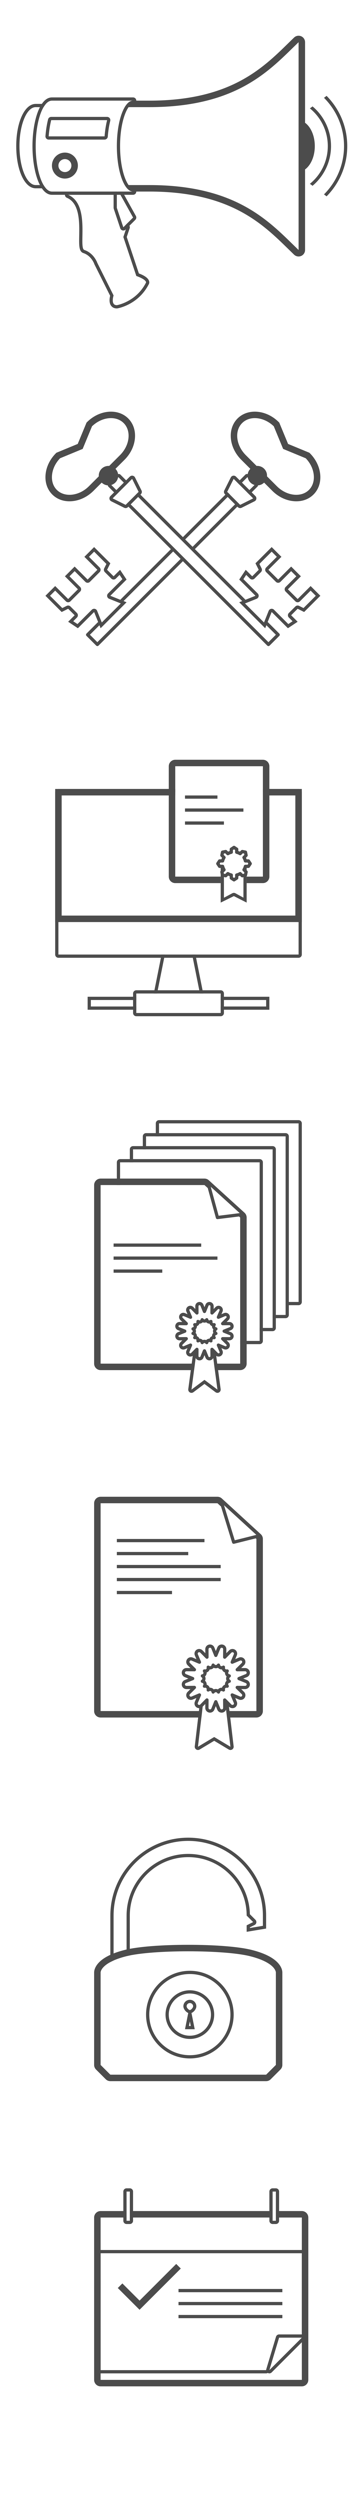 <!DOCTYPE svg PUBLIC "-//W3C//DTD SVG 1.1 Tiny//EN" "http://www.w3.org/Graphics/SVG/1.1/DTD/svg11-tiny.dtd">
<svg version="1.1" baseProfile="tiny" xmlns="http://www.w3.org/2000/svg" xmlns:xlink="http://www.w3.org/1999/xlink" x="0px"
	 y="0px" width="110px" height="770px" viewBox="0 0 110 770" overflow="inherit" xml:space="preserve">
<g>
	<path fill="#4C4C4C" d="M92,345H49c-0.552,0-1,0.448-1,1v4h1v-4h43v55h-4v1h4c0.552,0,1-0.448,1-1v-55
		C93,345.448,92.552,345,92,345z"/>
	<path fill="#4C4C4C" d="M88,349H45c-0.552,0-1,0.448-1,1v4h1v-4h43v55h-4v1h4c0.552,0,1-0.448,1-1v-55
		C89,349.448,88.552,349,88,349z"/>
	<path fill="#4C4C4C" d="M84,353H41c-0.552,0-1,0.448-1,1v4h1v-4h43v55h-4v1h4c0.552,0,1-0.448,1-1v-55
		C85,353.448,84.552,353,84,353z"/>
	<path fill="#4C4C4C" d="M80,357H37c-0.552,0-1,0.448-1,1v7h1v-7h43v55h-6v1h6c0.552,0,1-0.448,1-1v-55
		C81,357.448,80.552,357,80,357z"/>
	<path fill="#4C4C4C" d="M67,375.5c-0.223,0-0.423-0.148-0.482-0.368l-3-11c-0.059-0.215,0.031-0.442,0.222-0.559
		c0.188-0.115,0.434-0.094,0.597,0.057l11,10c0.145,0.132,0.199,0.335,0.141,0.521c-0.059,0.186-0.221,0.32-0.414,0.345l-8,1
		C67.041,375.499,67.021,375.5,67,375.5z M64.935,365.525l2.434,8.925l6.491-0.811L64.935,365.525z"/>
	<rect x="35" y="383" fill="#4C4C4C" width="27" height="1"/>
	<rect x="35" y="387" fill="#4C4C4C" width="32" height="1"/>
	<rect x="35" y="391" fill="#4C4C4C" width="15" height="1"/>
	<path fill="#4C4C4C" d="M75.345,373.52l-11-10C63.977,363.185,63.498,363,63,363H31c-1.104,0-2,0.895-2,2v55c0,1.105,0.896,2,2,2
		h28.8l0.267-2H31v-55h32l1.692,1.539L64,364l11,10l-1.846,0.231L74,375v45h-8.066l0.267,2H74c1.104,0,2-0.895,2-2v-45
		C76,374.436,75.762,373.899,75.345,373.52z"/>
	<path fill="#4C4C4C" d="M65.284,415.129L67,428l-4-3l-4,3l1.716-12.87l-1.167,1.184l-1.541,11.554
		c-0.053,0.399,0.138,0.791,0.486,0.995C58.651,428.955,58.826,429,59,429c0.212,0,0.423-0.067,0.6-0.2l3.4-2.55l3.4,2.55
		c0.177,0.133,0.388,0.2,0.6,0.2c0.174,0,0.349-0.045,0.505-0.137c0.348-0.204,0.539-0.596,0.486-0.995l-1.541-11.555
		L65.284,415.129z"/>
	<path fill="#4C4C4C" d="M64.531,419c-0.534,0-1.009-0.32-1.21-0.815l-0.32-0.788l-0.318,0.788c-0.234,0.579-0.843,0.918-1.466,0.79
		c-0.615-0.121-1.057-0.665-1.051-1.292l0.005-0.851l-0.598,0.608c-0.44,0.446-1.138,0.516-1.655,0.17
		c-0.522-0.35-0.723-1.021-0.478-1.597l0.33-0.782l-0.782,0.331c-0.58,0.244-1.249,0.041-1.596-0.477
		c-0.347-0.52-0.275-1.217,0.17-1.657l0.605-0.598l-0.852,0.007c-0.629,0-1.168-0.441-1.291-1.051
		c-0.121-0.618,0.212-1.233,0.792-1.467L55.604,410l-0.789-0.32c-0.578-0.233-0.91-0.85-0.791-1.463
		c0.124-0.611,0.663-1.053,1.283-1.053l0.861,0.006l-0.606-0.597c-0.445-0.439-0.517-1.137-0.17-1.657
		c0.349-0.521,1.021-0.721,1.596-0.476l0.782,0.33l-0.331-0.783c-0.244-0.575-0.043-1.246,0.478-1.595
		c0.519-0.348,1.215-0.277,1.655,0.168l0.599,0.608l-0.005-0.853c-0.006-0.623,0.436-1.166,1.051-1.289
		c0.604-0.12,1.229,0.211,1.465,0.788l0.319,0.79l0.321-0.789c0.231-0.577,0.842-0.905,1.462-0.79
		c0.618,0.125,1.06,0.668,1.054,1.293l-0.007,0.848l0.596-0.605c0.44-0.444,1.138-0.514,1.656-0.171
		c0.521,0.35,0.723,1.021,0.479,1.597l-0.331,0.784l0.782-0.332c0.575-0.241,1.247-0.043,1.596,0.477
		c0.347,0.52,0.275,1.218-0.169,1.657l-0.606,0.598l0.851-0.006c0.628,0.003,1.168,0.444,1.291,1.049
		c0.12,0.617-0.212,1.232-0.79,1.467L70.397,410l0.788,0.32c0.578,0.232,0.911,0.849,0.79,1.463
		c-0.12,0.591-0.624,1.013-1.255,1.053l-0.887-0.006l0.606,0.599c0.444,0.438,0.516,1.135,0.169,1.655
		c-0.347,0.519-1.018,0.72-1.594,0.478l-0.784-0.332l0.331,0.784c0.243,0.575,0.042,1.246-0.478,1.594
		c-0.522,0.348-1.217,0.273-1.656-0.167l-0.598-0.606l0.007,0.849c0.006,0.625-0.437,1.169-1.052,1.291
		C64.693,418.991,64.614,419,64.531,419z M63,415.567c0.203,0,0.387,0.123,0.463,0.311l0.785,1.93
		c0.056,0.137,0.201,0.217,0.351,0.184c0.137-0.027,0.241-0.153,0.239-0.3l-0.016-2.083c-0.002-0.204,0.12-0.388,0.309-0.466
		c0.184-0.078,0.404-0.035,0.548,0.111l1.461,1.483c0.103,0.104,0.268,0.121,0.391,0.038c0.12-0.08,0.168-0.237,0.11-0.373
		l-0.811-1.919c-0.079-0.188-0.036-0.404,0.107-0.548c0.144-0.143,0.359-0.186,0.549-0.107l1.918,0.811
		c0.132,0.059,0.291,0.009,0.374-0.112c0.081-0.121,0.064-0.285-0.04-0.388l-1.483-1.464c-0.145-0.143-0.188-0.359-0.11-0.547
		c0.077-0.187,0.26-0.309,0.462-0.309c0.001,0,0.003,0,0.004,0l2.082,0.016c0.032-0.003,0.259-0.034,0.303-0.249
		c0.028-0.142-0.05-0.286-0.185-0.341l-1.931-0.784c-0.188-0.076-0.312-0.26-0.312-0.463s0.123-0.387,0.312-0.463l1.929-0.783
		c0.137-0.056,0.214-0.201,0.187-0.346c-0.03-0.148-0.185-0.243-0.31-0.244l-2.075,0.015c-0.002,0-0.003,0-0.004,0
		c-0.202,0-0.385-0.122-0.462-0.309c-0.078-0.188-0.034-0.404,0.11-0.548l1.482-1.462c0.104-0.103,0.122-0.268,0.04-0.39
		c-0.08-0.122-0.239-0.166-0.373-0.111l-1.918,0.812c-0.19,0.078-0.405,0.036-0.549-0.107c-0.144-0.144-0.187-0.36-0.107-0.548
		l0.811-1.919c0.058-0.136,0.01-0.294-0.112-0.376c-0.122-0.079-0.287-0.062-0.391,0.042l-1.459,1.481
		c-0.144,0.147-0.362,0.189-0.548,0.111c-0.188-0.078-0.311-0.262-0.309-0.466l0.016-2.082c0.002-0.146-0.103-0.273-0.248-0.303
		c-0.142-0.028-0.288,0.052-0.341,0.184l-0.786,1.933c-0.076,0.188-0.26,0.311-0.463,0.311l0,0c-0.204,0-0.387-0.124-0.464-0.312
		l-0.781-1.931c-0.056-0.137-0.193-0.212-0.345-0.185c-0.142,0.029-0.246,0.155-0.244,0.301l0.012,2.086
		c0.001,0.203-0.121,0.388-0.31,0.465c-0.186,0.078-0.403,0.035-0.547-0.111l-1.461-1.484c-0.101-0.102-0.264-0.119-0.388-0.039
		c-0.122,0.082-0.169,0.239-0.112,0.374l0.81,1.919c0.079,0.188,0.036,0.404-0.107,0.548c-0.145,0.145-0.36,0.185-0.548,0.107
		l-1.917-0.81c-0.136-0.057-0.293-0.011-0.374,0.111c-0.082,0.121-0.064,0.285,0.04,0.389l1.483,1.462
		c0.145,0.143,0.188,0.359,0.11,0.548c-0.077,0.187-0.26,0.309-0.462,0.309c0,0-0.002,0-0.004,0l-2.084-0.015
		c-0.146,0-0.273,0.104-0.303,0.247c-0.028,0.143,0.05,0.287,0.185,0.342l1.931,0.784c0.188,0.076,0.312,0.26,0.312,0.463
		s-0.123,0.387-0.312,0.463l-1.93,0.783c-0.137,0.056-0.215,0.2-0.187,0.346c0.029,0.143,0.153,0.245,0.302,0.245l2.085-0.016
		c0.001,0,0.003,0,0.003,0c0.203,0,0.386,0.122,0.463,0.309c0.078,0.188,0.034,0.404-0.11,0.548l-1.482,1.462
		c-0.105,0.104-0.122,0.268-0.041,0.39c0.08,0.121,0.237,0.166,0.376,0.111l1.914-0.81c0.188-0.083,0.404-0.037,0.549,0.106
		c0.144,0.144,0.187,0.36,0.107,0.548l-0.81,1.919c-0.058,0.136-0.011,0.292,0.112,0.375c0.119,0.08,0.284,0.062,0.388-0.041
		l1.46-1.483c0.144-0.146,0.36-0.188,0.547-0.111c0.188,0.077,0.311,0.262,0.31,0.465l-0.012,2.083
		c-0.002,0.148,0.102,0.275,0.245,0.304c0.153,0.029,0.289-0.049,0.344-0.184l0.781-1.931C62.613,415.691,62.796,415.567,63,415.567
		L63,415.567z M63.701,414.022c-0.178,0-0.345-0.095-0.435-0.253c-0.051-0.09-0.175-0.121-0.266-0.121l0,0
		c-0.092,0-0.217,0.032-0.268,0.122c-0.108,0.188-0.326,0.286-0.534,0.242c-0.211-0.043-0.371-0.217-0.396-0.431
		c-0.014-0.106-0.084-0.199-0.185-0.241c-0.108-0.045-0.22-0.028-0.311,0.043c-0.172,0.13-0.407,0.137-0.583,0.017
		c-0.179-0.12-0.26-0.34-0.203-0.547c0.029-0.106,0-0.221-0.078-0.3c-0.076-0.075-0.193-0.104-0.3-0.076
		c-0.21,0.056-0.429-0.027-0.547-0.207c-0.119-0.179-0.109-0.415,0.023-0.584c0.067-0.086,0.083-0.202,0.041-0.304
		c-0.042-0.1-0.136-0.172-0.244-0.186c-0.214-0.026-0.387-0.187-0.429-0.398c-0.042-0.212,0.056-0.427,0.244-0.533
		c0.095-0.054,0.154-0.155,0.154-0.266c0-0.109-0.06-0.211-0.154-0.266c-0.188-0.105-0.286-0.32-0.244-0.532
		c0.042-0.212,0.215-0.372,0.429-0.398c0.107-0.014,0.201-0.086,0.245-0.189c0.041-0.099,0.025-0.215-0.042-0.301
		c-0.133-0.169-0.143-0.405-0.023-0.584c0.118-0.18,0.338-0.264,0.547-0.207c0.11,0.028,0.224-0.002,0.305-0.081
		c0.072-0.074,0.103-0.189,0.073-0.295c-0.057-0.208,0.025-0.429,0.204-0.548c0.181-0.121,0.415-0.111,0.585,0.02
		c0.088,0.069,0.204,0.083,0.31,0.041c0.098-0.041,0.169-0.134,0.183-0.241c0.025-0.214,0.186-0.388,0.396-0.431
		c0.209-0.044,0.426,0.054,0.533,0.242c0.111,0.191,0.425,0.19,0.534,0.001c0.106-0.187,0.329-0.286,0.53-0.243
		c0.211,0.041,0.372,0.212,0.4,0.426c0.014,0.11,0.086,0.205,0.188,0.247c0.1,0.041,0.217,0.025,0.306-0.042
		c0.17-0.131,0.404-0.138,0.584-0.021c0.178,0.12,0.261,0.34,0.204,0.547c-0.029,0.107,0.002,0.222,0.081,0.301
		c0.075,0.075,0.188,0.105,0.295,0.078c0.204-0.06,0.428,0.023,0.549,0.203c0.12,0.179,0.112,0.414-0.02,0.585
		c-0.068,0.087-0.084,0.203-0.042,0.303c0.043,0.104,0.137,0.176,0.246,0.189c0.213,0.028,0.385,0.188,0.426,0.399
		c0.042,0.211-0.056,0.425-0.242,0.531c-0.097,0.055-0.156,0.156-0.156,0.266c0,0.108,0.062,0.213,0.156,0.267
		c0.187,0.107,0.284,0.321,0.242,0.532c-0.042,0.211-0.214,0.371-0.427,0.398c-0.109,0.014-0.202,0.085-0.244,0.186
		c-0.043,0.103-0.027,0.219,0.041,0.306c0.132,0.17,0.14,0.406,0.02,0.585c-0.118,0.179-0.339,0.264-0.548,0.203
		c-0.104-0.025-0.217,0.002-0.297,0.079c-0.078,0.078-0.109,0.193-0.08,0.3c0.057,0.207-0.026,0.427-0.204,0.547
		c-0.18,0.118-0.414,0.11-0.584-0.021c-0.087-0.067-0.206-0.083-0.305-0.041c-0.102,0.042-0.175,0.136-0.188,0.246
		c-0.028,0.214-0.19,0.385-0.4,0.426C63.765,414.02,63.732,414.022,63.701,414.022z M63.001,412.648c0.001,0,0.001,0,0.002,0
		c0.186,0,0.364,0.036,0.527,0.103c0.129-0.144,0.289-0.259,0.473-0.334c0.176-0.074,0.354-0.11,0.548-0.099
		c0.064-0.174,0.166-0.335,0.301-0.47c0.135-0.135,0.295-0.236,0.468-0.301c-0.006-0.186,0.026-0.373,0.101-0.549
		c0.072-0.175,0.181-0.328,0.315-0.454c-0.078-0.168-0.12-0.353-0.12-0.545s0.042-0.377,0.12-0.545
		c-0.135-0.126-0.244-0.281-0.316-0.457c-0.074-0.175-0.106-0.361-0.1-0.546c-0.173-0.064-0.333-0.166-0.468-0.301
		c-0.135-0.136-0.236-0.296-0.301-0.47c-0.188,0.007-0.374-0.025-0.55-0.098c-0.176-0.073-0.33-0.183-0.456-0.318
		c-0.335,0.154-0.751,0.154-1.088,0c-0.126,0.136-0.28,0.245-0.456,0.318c-0.179,0.071-0.368,0.103-0.55,0.097
		c-0.063,0.173-0.163,0.333-0.296,0.468c-0.138,0.135-0.299,0.236-0.473,0.301c0.008,0.185-0.024,0.372-0.098,0.549
		c-0.074,0.177-0.184,0.331-0.318,0.457c0.078,0.168,0.12,0.353,0.12,0.545s-0.042,0.377-0.119,0.545
		c0.134,0.125,0.243,0.279,0.316,0.454c0.073,0.178,0.105,0.365,0.099,0.551c0.172,0.064,0.332,0.163,0.467,0.296
		c0.135,0.137,0.236,0.298,0.301,0.472c0.189-0.009,0.373,0.026,0.55,0.1c0.184,0.076,0.344,0.191,0.472,0.334
		C62.635,412.685,62.814,412.648,63.001,412.648z"/>
</g>
<g>
	<path fill="#4C4C4C" d="M35,603.838V590c0-12.682,10.318-23,23-23s23,10.318,23,23v3.153l-4,0.667v-0.202l1.447-0.724
		c0.288-0.144,0.488-0.417,0.54-0.734c0.051-0.317-0.053-0.64-0.28-0.867l-1.711-1.712C76.772,579.297,68.336,571,58,571
		c-10.477,0-19,8.523-19,19v12.5c0.311-0.078,0.649-0.151,1-0.223V590c0-9.941,8.059-18,18-18s18,8.059,18,18l2,2l-2,1v2l6-1v-4
		c0-13.255-10.745-24-24-24c-13.256,0-24,10.745-24,24v14.329C34.302,604.165,34.634,604.001,35,603.838z"/>
	<path fill="#4C4C4C" d="M58,601c7.5,0,15,0.5,19,1.5c8,2,8,5,8,5V636l-3,3H34l-3-3v-28.5c0,0,0-3,8-5C43,601.5,50.5,601,58,601
		 M58,599c-8.294,0-15.579,0.583-19.485,1.56c-3.675,0.919-6.342,2.189-7.929,3.776C29.114,605.807,29,607.13,29,607.5V636
		c0,0.53,0.211,1.039,0.586,1.414l3,3C32.961,640.789,33.47,641,34,641h48c0.53,0,1.039-0.211,1.414-0.586l3-3
		C86.789,637.039,87,636.53,87,636v-28.5c0-0.37-0.114-1.693-1.586-3.164c-1.587-1.587-4.254-2.858-7.929-3.776
		C73.579,599.583,66.294,599,58,599L58,599z"/>
	<g>
		<path fill="#4C4C4C" d="M58.5,608c6.902,0,12.5,5.597,12.5,12.5c0,6.904-5.598,12.5-12.5,12.5c-6.904,0-12.5-5.596-12.5-12.5
			C46,613.597,51.596,608,58.5,608 M58.5,607c-7.444,0-13.5,6.056-13.5,13.5S51.056,634,58.5,634S72,627.944,72,620.5
			S65.944,607,58.5,607L58.5,607z"/>
	</g>
	<path fill="#4C4C4C" d="M58.5,614c3.591,0,6.5,2.91,6.5,6.5c0,3.59-2.909,6.5-6.5,6.5c-3.59,0-6.5-2.91-6.5-6.5
		C52,616.91,54.91,614,58.5,614 M57,625h3l-1-5c0.729-0.298,1.5-1.226,1.5-2.062c0-1.104-0.896-2-2-2c-1.105,0-2,0.896-2,2
		c0,0.837,0.77,1.765,1.5,2.062L57,625 M58.5,613c-4.136,0-7.5,3.365-7.5,7.5s3.364,7.5,7.5,7.5s7.5-3.365,7.5-7.5
		S62.636,613,58.5,613L58.5,613z M58.5,619.124l-0.122-0.05c-0.418-0.171-0.878-0.765-0.878-1.137c0-0.551,0.449-1,1-1s1,0.449,1,1
		c0,0.371-0.46,0.966-0.878,1.137L58.5,619.124L58.5,619.124z M58.22,624l0.28-1.401L58.78,624H58.22L58.22,624z"/>
</g>
<g>
	<path fill="#4C4C4C" d="M92,37.025v15.949c2.789-0.26,5-3.726,5-7.975C97,40.751,94.789,37.285,92,37.025z"/>
	<path fill-rule="evenodd" fill="#4C4C4C" d="M106,45c0,5.81-2.36,11.068-6.174,14.87l0.807,0.606C104.568,56.501,107,51.035,107,45
		s-2.432-11.501-6.367-15.476l-0.807,0.606C103.64,33.933,106,39.19,106,45z"/>
	<path fill-rule="evenodd" fill="#4C4C4C" d="M101,45c0,4.684-2.15,8.864-5.514,11.615l0.82,0.614C99.785,54.295,102,49.908,102,45
		s-2.215-9.295-5.693-12.229l-0.82,0.614C98.85,36.136,101,40.316,101,45z"/>
	<g>
		<path fill="#4C4C4C" d="M42.794,84.219L39.054,73l0.895-2.684c0.078-0.232,0.067-0.485-0.03-0.71l-0.458-1.068L38.7,69.3L39,70
			l-1,3l4,12c0,0,3,1,3,2c-3,6-9,7-9,7c-2,0-1-3-1-3l-4.998-10c0,0-1-3-4-4c-1.954-0.651,2-14-5.002-17h15v-1H21
			c-0.475,0-0.884,0.334-0.979,0.799c-0.096,0.465,0.149,0.933,0.586,1.12c3.965,1.699,3.865,7.533,3.791,11.792
			c-0.052,2.981-0.082,4.78,1.289,5.237c2.497,0.832,3.359,3.342,3.367,3.368c0.015,0.045,0.033,0.089,0.054,0.131l4.824,9.652
			c-0.181,0.724-0.396,2.111,0.28,3.049C34.491,94.537,35.029,95,36,95c0.055,0,0.11-0.005,0.165-0.013
			c0.265-0.044,6.539-1.157,9.73-7.539C45.964,87.308,46,87.155,46,87C46,85.711,44.354,84.796,42.794,84.219z"/>
		<path fill="#4C4C4C" d="M37.701,61.061l0.227-0.681c0.048-0.117,0.075-0.245,0.075-0.38c0-0.552-0.445-1-0.997-1H37h-0.444
			L37.701,61.061z"/>
	</g>
	<path fill="#4C4C4C" d="M13.435,57H11c-2.76,0-5-5.373-5-12s2.24-12,5-12h2.435c0.229-0.384,0.467-0.721,0.717-1H11
		c-3.42,0-6,5.589-6,13s2.58,13,6,13h3.152C13.902,57.721,13.664,57.384,13.435,57z"/>
	<path fill="#4C4C4C" d="M41.874,66.514L37.699,59h-1.144L41,67l-3,3l-2-6v-5h-1v5c0,0.107,0.017,0.214,0.051,0.316l2,6
		c0.11,0.329,0.382,0.577,0.719,0.657C37.846,70.991,37.923,71,38,71c0.262,0,0.518-0.103,0.707-0.293l3-3
		C42.023,67.391,42.091,66.905,41.874,66.514z"/>
	<path fill="#4C4C4C" d="M92.783,11.159C92.53,11.052,92.264,11,92.001,11c-0.508,0-1.008,0.193-1.388,0.56
		c-0.581,0.56-1.17,1.137-1.77,1.725C80.788,21.177,70.764,31,46,31h-5c-0.938,0-1.814,0.739-2.565,2H46c27.43,0,37.43-11.742,46-20
		v64c-8.57-8.254-18.57-20-46-20h-7.565c0.751,1.262,1.626,2,2.565,2h5c24.757,0,34.781,9.82,42.836,17.71
		c0.602,0.59,1.193,1.168,1.777,1.731c0.38,0.366,0.88,0.559,1.388,0.559c0.264,0,0.53-0.052,0.782-0.16
		C93.521,78.527,94,77.802,94,77V13C94,12.198,93.521,11.473,92.783,11.159z"/>
	<path fill="#4C4C4C" d="M41,31h0.005 M41,31c-2.76,0-5,6.268-5,14s2.24,14,5,14H16c-2.76,0-5-6.268-5-14s2.24-14,5-14H41
		 M41.005,30H41H16c-3.897,0-6,7.728-6,15s2.103,15,6,15h25c0.552,0,1-0.448,1-1s-0.448-1-1-1c-1.631,0-4-5.064-4-13s2.369-13,4-13
		c0.552,0,1.002-0.448,1.002-1S41.557,30,41.005,30L41.005,30z"/>
	<path fill="#4C4C4C" d="M33,37h0.005 M33,37c-0.37,1.483-0.64,3.174-0.783,5H15c0.143-1.826,0.412-3.517,0.782-5H33 M33.005,36H33
		H15.782c-0.459,0-0.859,0.312-0.97,0.758c-0.392,1.57-0.664,3.307-0.809,5.164c-0.022,0.278,0.074,0.552,0.263,0.757
		C14.455,42.884,14.721,43,15,43h17.217c0.522,0,0.956-0.401,0.997-0.922c0.135-1.722,0.384-3.327,0.74-4.77
		c0.031-0.097,0.048-0.201,0.048-0.308C34.002,36.448,33.557,36,33.005,36L33.005,36z"/>
	<path fill="#4C4C4C" d="M20,49c1.104,0,2,0.896,2,2s-0.896,2-2,2s-2-0.896-2-2S18.896,49,20,49 M20,47c-2.206,0-4,1.794-4,4
		s1.794,4,4,4s4-1.794,4-4S22.206,47,20,47L20,47z"/>
</g>
<g>
	<rect x="57" y="249" fill="#4C4C4C" width="18" height="1"/>
	<rect x="57" y="253" fill="#4C4C4C" width="12" height="1"/>
	<rect x="57" y="245" fill="#4C4C4C" width="10" height="1"/>
	<path fill="#4C4C4C" d="M81,234.001H54c-1.104,0-2,0.895-2,2V270c0,1.105,0.896,2,2,2h14v-2H54v-34h27v34h-5v2h5
		c1.104,0,2-0.895,2-2v-33.999C83,234.896,82.104,234.001,81,234.001z"/>
	<path fill="#4C4C4C" d="M75.071,267.893l0.659,0.661l-0.195,0.982l-0.52,0.058L75,276.479l-2.497-1.374
		c-0.141-0.07-0.294-0.106-0.447-0.106c-0.153,0-0.307,0.035-0.447,0.106l-2.605,1.395L69,269.417l-0.535,0.119l-0.197-0.982
		l0.661-0.661c-0.169-0.274-0.294-0.577-0.385-0.893H68v11l4.056-2L76,278v-11h-0.544C75.365,267.316,75.24,267.618,75.071,267.893z
		"/>
	<path fill="#4C4C4C" d="M72.101,271.499c-0.097,0-0.193-0.028-0.277-0.084l-0.834-0.556c-0.139-0.093-0.223-0.249-0.223-0.416
		v-0.559c-0.161-0.055-0.318-0.12-0.471-0.195l-0.396,0.395c-0.117,0.118-0.286,0.172-0.451,0.137l-0.981-0.196
		c-0.198-0.039-0.353-0.194-0.393-0.392l-0.197-0.982c-0.033-0.164,0.019-0.334,0.137-0.452l0.396-0.395
		c-0.075-0.153-0.141-0.311-0.195-0.471h-0.558c-0.167,0-0.323-0.084-0.416-0.223l-0.556-0.834c-0.112-0.168-0.112-0.387,0-0.555
		l0.556-0.833c0.093-0.139,0.249-0.223,0.416-0.223h0.558c0.055-0.16,0.12-0.318,0.195-0.472l-0.396-0.395
		c-0.118-0.118-0.17-0.288-0.137-0.452l0.197-0.982c0.04-0.197,0.194-0.353,0.393-0.392l0.981-0.196
		c0.16-0.036,0.333,0.019,0.451,0.137l0.396,0.395c0.152-0.075,0.31-0.141,0.471-0.195v-0.559c0-0.167,0.084-0.323,0.223-0.416
		l0.834-0.556c0.168-0.111,0.387-0.111,0.555,0l0.833,0.556c0.139,0.093,0.223,0.249,0.223,0.416v0.559
		c0.16,0.055,0.317,0.12,0.472,0.195l0.395-0.395c0.119-0.118,0.291-0.171,0.451-0.137l0.982,0.196
		c0.198,0.039,0.354,0.194,0.393,0.393l0.195,0.982c0.032,0.164-0.019,0.333-0.137,0.451l-0.394,0.395
		c0.074,0.153,0.14,0.311,0.195,0.472h0.559c0.167,0,0.323,0.084,0.416,0.223l0.556,0.834c0.112,0.168,0.112,0.387,0,0.555
		l-0.556,0.833c-0.093,0.139-0.249,0.223-0.416,0.223h-0.559c-0.056,0.161-0.121,0.318-0.195,0.471l0.394,0.395
		c0.118,0.118,0.169,0.287,0.137,0.451l-0.195,0.982c-0.039,0.198-0.194,0.354-0.393,0.393l-0.982,0.196
		c-0.165,0.033-0.333-0.019-0.451-0.137l-0.395-0.395c-0.154,0.075-0.311,0.141-0.472,0.195v0.559c0,0.167-0.084,0.323-0.223,0.416
		l-0.833,0.556C72.294,271.471,72.197,271.499,72.101,271.499z M71.767,270.176l0.334,0.223l0.333-0.223v-0.666
		c0-0.232,0.159-0.434,0.385-0.486c0.319-0.076,0.627-0.203,0.913-0.379c0.196-0.122,0.45-0.093,0.615,0.072l0.471,0.471
		l0.393-0.078l0.079-0.394l-0.471-0.471c-0.164-0.164-0.193-0.419-0.072-0.616c0.174-0.282,0.302-0.589,0.379-0.912
		c0.054-0.225,0.255-0.384,0.486-0.384h0.666L76.5,266l-0.223-0.334h-0.666c-0.231,0-0.433-0.159-0.486-0.384
		c-0.077-0.323-0.204-0.631-0.379-0.913c-0.121-0.197-0.092-0.452,0.072-0.616l0.471-0.471l-0.079-0.393l-0.393-0.078l-0.471,0.471
		c-0.165,0.163-0.419,0.193-0.615,0.072c-0.286-0.176-0.594-0.303-0.913-0.379c-0.226-0.053-0.385-0.255-0.385-0.486v-0.666
		l-0.333-0.223l-0.334,0.223v0.666c0,0.231-0.159,0.434-0.385,0.486c-0.321,0.076-0.627,0.203-0.911,0.379
		c-0.195,0.121-0.451,0.094-0.616-0.072l-0.472-0.471l-0.393,0.078l-0.079,0.393l0.472,0.471c0.164,0.163,0.193,0.419,0.072,0.616
		c-0.176,0.284-0.303,0.592-0.379,0.912c-0.053,0.225-0.255,0.385-0.486,0.385h-0.666l-0.223,0.333l0.223,0.334h0.666
		c0.231,0,0.434,0.159,0.486,0.385c0.076,0.32,0.203,0.627,0.379,0.911c0.121,0.197,0.092,0.453-0.072,0.616l-0.472,0.471
		l0.079,0.394l0.393,0.078l0.472-0.471c0.165-0.165,0.421-0.192,0.616-0.072c0.284,0.176,0.59,0.303,0.911,0.379
		c0.226,0.053,0.385,0.255,0.385,0.486V270.176z"/>
	<g>
		<polygon fill="#4C4C4C" points="42,310 28,310 28,308 42,308 42,307 27,307 27,311 42,311 		"/>
		<polygon fill="#4C4C4C" points="68,307 68,308 82,308 82,310 68,310 68,311 83,311 83,307 		"/>
	</g>
	<path fill="#4C4C4C" d="M68,306v6H42v-6H68 M68,305H42c-0.552,0-1,0.448-1,1v6c0,0.552,0.448,1,1,1h26c0.552,0,1-0.448,1-1v-6
		C69,305.448,68.552,305,68,305L68,305z"/>
	<g>
		<polygon fill="#4C4C4C" points="49.78,294 47.38,306 48.4,306 50.8,294 		"/>
		<polygon fill="#4C4C4C" points="59.2,294 61.6,306 62.62,306 60.22,294 		"/>
	</g>
	<polygon fill="#4C4C4C" points="81,243 81,245 91,245 91,282 19,282 19,245 54,245 54,243 17,243 17,284 93,284 93,243 	"/>
	<path fill="#4C4C4C" d="M92,243H81v1h11v50H18v-50h36v-1H18c-0.552,0-1,0.448-1,1v50c0,0.552,0.448,1,1,1h74c0.552,0,1-0.448,1-1
		v-50C93,243.448,92.552,243,92,243z"/>
</g>
<g>
	<path fill="#4C4C4C" d="M72,475.5c-0.215,0-0.412-0.139-0.478-0.353l-4-13c-0.066-0.216,0.02-0.449,0.21-0.57
		c0.192-0.12,0.438-0.099,0.605,0.055l12,11c0.136,0.124,0.192,0.312,0.146,0.491c-0.045,0.179-0.185,0.317-0.363,0.362l-8,2
		C72.081,475.495,72.04,475.5,72,475.5z M69.02,463.612l3.319,10.788l6.638-1.66L69.02,463.612z"/>
	<rect x="36.002" y="474" fill="#4C4C4C" width="27" height="1"/>
	<rect x="36" y="478" fill="#4C4C4C" width="22" height="1"/>
	<rect x="36" y="482" fill="#4C4C4C" width="32" height="1"/>
	<rect x="36" y="486" fill="#4C4C4C" width="32" height="1"/>
	<rect x="36" y="490" fill="#4C4C4C" width="17" height="1"/>
	<path fill="#4C4C4C" d="M80.352,472.526l-12-11C67.982,461.188,67.501,461,67,461H31c-1.104,0-2,0.895-2,2v64c0,1.105,0.896,2,2,2
		h31.059l0.235-2H31v-64h36l1.821,1.67L68,462l12,11l-1.643,0.411L79,474v53h-9.294l0.235,2H79c1.104,0,2-0.895,2-2v-53
		C81,473.439,80.765,472.905,80.352,472.526z"/>
	<path fill="#4C4C4C" d="M69.315,523.679L71,538l-5-3l-5,3l1.549-13.169l-0.501,0.508c-0.165,0.167-0.378,0.258-0.598,0.276
		l-1.443,12.267c-0.044,0.379,0.13,0.75,0.45,0.957C60.622,538.946,60.811,539,61,539c0.178,0,0.356-0.047,0.515-0.143L66,536.166
		l4.485,2.691C70.644,538.953,70.822,539,71,539c0.189,0,0.378-0.054,0.543-0.16c0.32-0.207,0.495-0.578,0.45-0.957l-1.535-13.043
		L69.315,523.679z"/>
	<path fill="#4C4C4C" d="M68.3,527.5c-0.594,0-1.121-0.356-1.343-0.905l-0.457-1.127l-0.457,1.128
		c-0.26,0.644-0.942,1.018-1.626,0.876c-0.68-0.134-1.171-0.735-1.166-1.43l0.008-1.22l-0.854,0.868
		c-0.488,0.494-1.26,0.573-1.836,0.188c-0.579-0.387-0.801-1.131-0.529-1.77l0.474-1.122l-1.122,0.475
		c-0.636,0.271-1.382,0.048-1.768-0.529c-0.388-0.576-0.309-1.35,0.188-1.838l0.866-0.854l-1.219,0.009
		c-0.697,0-1.297-0.49-1.432-1.167c-0.134-0.681,0.234-1.364,0.876-1.625L58.032,517l-1.128-0.458
		c-0.642-0.26-1.012-0.943-0.877-1.624c0.135-0.677,0.733-1.167,1.422-1.167l1.229,0.009l-0.866-0.855
		c-0.495-0.488-0.574-1.261-0.188-1.838c0.386-0.576,1.129-0.798,1.769-0.529l1.121,0.475l-0.475-1.122
		c-0.271-0.64-0.048-1.384,0.529-1.768c0.578-0.385,1.35-0.306,1.836,0.186l0.855,0.869l-0.008-1.22
		c-0.005-0.694,0.486-1.296,1.167-1.43c0.682-0.133,1.362,0.234,1.624,0.874l0.458,1.13l0.458-1.129
		c0.261-0.642,0.952-1.009,1.623-0.875c0.683,0.134,1.174,0.736,1.168,1.432l-0.009,1.216l0.854-0.866
		c0.489-0.494,1.26-0.573,1.838-0.187c0.575,0.382,0.799,1.125,0.53,1.767l-0.475,1.122l1.12-0.474
		c0.636-0.268,1.384-0.047,1.77,0.529c0.386,0.579,0.306,1.351-0.188,1.837l-0.867,0.856l1.218-0.009
		c0.687,0.005,1.299,0.506,1.432,1.165c0.135,0.683-0.234,1.366-0.877,1.627L74.968,517l1.128,0.458
		c0.642,0.261,1.01,0.944,0.876,1.624c-0.132,0.654-0.692,1.123-1.396,1.167l-1.253-0.009l0.868,0.857
		c0.493,0.485,0.572,1.258,0.188,1.835c-0.387,0.577-1.135,0.796-1.771,0.53l-1.121-0.475l0.476,1.123
		c0.269,0.641,0.045,1.384-0.531,1.768c-0.575,0.385-1.349,0.306-1.836-0.188l-0.854-0.867l0.009,1.216
		c0.006,0.695-0.485,1.298-1.167,1.432C68.494,527.49,68.398,527.5,68.3,527.5z M66.5,523.638c0.203,0,0.387,0.123,0.463,0.312
		l0.922,2.271c0.079,0.196,0.31,0.306,0.501,0.272c0.215-0.043,0.366-0.229,0.364-0.444l-0.018-2.448
		c-0.001-0.204,0.121-0.388,0.309-0.466c0.185-0.077,0.405-0.035,0.548,0.111l1.719,1.744c0.151,0.152,0.39,0.178,0.569,0.058
		c0.179-0.119,0.247-0.35,0.164-0.549l-0.955-2.257c-0.079-0.188-0.036-0.404,0.107-0.548c0.144-0.144,0.362-0.186,0.548-0.108
		l2.256,0.954c0.199,0.086,0.431,0.014,0.551-0.164c0.118-0.178,0.094-0.417-0.059-0.567l-1.745-1.722
		c-0.145-0.143-0.188-0.359-0.11-0.547c0.077-0.186,0.26-0.309,0.462-0.309c0.001,0,0.003,0,0.004,0l2.449,0.019
		c0.163-0.012,0.394-0.113,0.443-0.363c0.041-0.209-0.073-0.422-0.272-0.503l-2.27-0.921c-0.188-0.076-0.312-0.26-0.312-0.463
		s0.123-0.387,0.312-0.463l2.27-0.921c0.199-0.081,0.313-0.293,0.272-0.505c-0.04-0.196-0.242-0.359-0.45-0.36l-2.442,0.018
		c-0.002,0-0.003,0-0.004,0c-0.202,0-0.385-0.122-0.462-0.309c-0.078-0.188-0.034-0.404,0.11-0.547l1.744-1.721
		c0.153-0.151,0.178-0.391,0.059-0.569c-0.119-0.179-0.351-0.25-0.55-0.163l-2.256,0.954c-0.188,0.078-0.404,0.036-0.548-0.108
		c-0.144-0.143-0.187-0.361-0.107-0.549l0.955-2.257c0.083-0.197,0.015-0.428-0.164-0.547c-0.178-0.118-0.419-0.096-0.57,0.058
		l-1.718,1.744c-0.143,0.146-0.359,0.188-0.548,0.111c-0.188-0.078-0.31-0.262-0.309-0.466l0.018-2.449
		c0.002-0.216-0.149-0.401-0.36-0.443c-0.201-0.037-0.423,0.072-0.505,0.273l-0.922,2.27c-0.076,0.188-0.26,0.311-0.463,0.311l0,0
		c-0.204,0-0.387-0.124-0.464-0.312l-0.92-2.271c-0.081-0.2-0.289-0.31-0.504-0.271c-0.21,0.042-0.361,0.228-0.36,0.443l0.017,2.451
		c0.001,0.203-0.121,0.387-0.309,0.465c-0.191,0.076-0.405,0.033-0.548-0.111l-1.72-1.746c-0.148-0.15-0.389-0.177-0.569-0.057
		c-0.178,0.119-0.246,0.349-0.162,0.547l0.953,2.257c0.079,0.188,0.036,0.404-0.107,0.548c-0.145,0.143-0.361,0.185-0.548,0.107
		l-2.256-0.953c-0.199-0.086-0.429-0.015-0.549,0.164c-0.119,0.179-0.095,0.417,0.059,0.568l1.744,1.72
		c0.146,0.144,0.189,0.359,0.111,0.548c-0.077,0.186-0.26,0.309-0.462,0.309c-0.001,0-0.002,0-0.004,0l-2.451-0.018
		c-0.216,0-0.401,0.152-0.443,0.361c-0.041,0.211,0.073,0.423,0.271,0.503l2.271,0.922c0.189,0.076,0.312,0.26,0.312,0.463
		s-0.123,0.387-0.312,0.463l-2.271,0.921c-0.198,0.081-0.312,0.294-0.271,0.505c0.042,0.209,0.229,0.361,0.443,0.361l2.451-0.019
		c0.001,0,0.003,0,0.004,0c0.202,0,0.385,0.122,0.462,0.309c0.078,0.189,0.034,0.404-0.111,0.548l-1.744,1.72
		c-0.153,0.151-0.178,0.39-0.059,0.567c0.12,0.18,0.35,0.251,0.548,0.165l2.257-0.953c0.186-0.08,0.403-0.037,0.548,0.107
		c0.144,0.144,0.187,0.36,0.107,0.548l-0.953,2.257c-0.085,0.198-0.016,0.429,0.163,0.548c0.178,0.12,0.419,0.094,0.569-0.059
		l1.719-1.745c0.143-0.147,0.357-0.189,0.548-0.111c0.188,0.078,0.31,0.262,0.309,0.465l-0.017,2.451
		c-0.001,0.216,0.15,0.401,0.36,0.443c0.215,0.042,0.425-0.072,0.504-0.27l0.92-2.271C66.113,523.762,66.296,523.638,66.5,523.638z
		 M65.675,521.644c-0.032,0-0.064-0.003-0.097-0.01c-0.211-0.041-0.372-0.213-0.399-0.427c-0.021-0.16-0.126-0.299-0.275-0.361
		c-0.135-0.054-0.319-0.036-0.446,0.062c-0.17,0.131-0.404,0.139-0.584,0.021c-0.179-0.12-0.261-0.341-0.204-0.548
		c0.043-0.155-0.002-0.322-0.116-0.438c-0.114-0.112-0.276-0.159-0.438-0.113c-0.201,0.052-0.428-0.029-0.546-0.207
		c-0.118-0.18-0.109-0.415,0.022-0.584c0.1-0.127,0.122-0.298,0.061-0.446c-0.062-0.148-0.199-0.254-0.358-0.273
		c-0.214-0.026-0.386-0.188-0.428-0.398c-0.042-0.212,0.056-0.426,0.243-0.532c0.14-0.079,0.227-0.229,0.227-0.39
		s-0.087-0.31-0.227-0.39c-0.188-0.107-0.285-0.32-0.243-0.532c0.042-0.211,0.214-0.372,0.428-0.398
		c0.159-0.019,0.297-0.125,0.358-0.273c0.062-0.148,0.039-0.319-0.061-0.446c-0.132-0.169-0.141-0.404-0.022-0.584
		c0.118-0.179,0.346-0.258,0.546-0.207c0.164,0.047,0.325,0,0.44-0.115c0.112-0.113,0.157-0.28,0.114-0.435
		c-0.057-0.208,0.026-0.429,0.205-0.548c0.178-0.12,0.415-0.111,0.585,0.021c0.126,0.099,0.3,0.123,0.448,0.06
		c0.146-0.061,0.251-0.199,0.271-0.359c0.027-0.214,0.188-0.386,0.399-0.427c0.215-0.042,0.426,0.057,0.531,0.244
		c0.158,0.277,0.621,0.277,0.779,0c0.106-0.188,0.323-0.286,0.531-0.244c0.211,0.041,0.372,0.213,0.399,0.427
		c0.021,0.16,0.126,0.299,0.275,0.361c0.146,0.061,0.317,0.039,0.444-0.062c0.17-0.133,0.405-0.142,0.584-0.021
		c0.18,0.118,0.263,0.339,0.206,0.547c-0.042,0.156,0.003,0.323,0.116,0.438c0.113,0.113,0.284,0.16,0.436,0.116
		c0.204-0.06,0.428,0.023,0.549,0.203c0.12,0.179,0.112,0.415-0.021,0.585c-0.099,0.128-0.122,0.298-0.061,0.445
		c0.062,0.151,0.199,0.256,0.358,0.275c0.214,0.026,0.386,0.188,0.428,0.398c0.042,0.211-0.056,0.426-0.242,0.532
		c-0.14,0.079-0.227,0.229-0.227,0.39s0.087,0.31,0.227,0.39c0.186,0.107,0.284,0.32,0.242,0.531
		c-0.041,0.211-0.213,0.372-0.427,0.399c-0.159,0.021-0.296,0.125-0.357,0.272c-0.062,0.149-0.039,0.321,0.06,0.448
		c0.133,0.17,0.141,0.405,0.021,0.584c-0.12,0.18-0.341,0.261-0.548,0.205c-0.156-0.041-0.324,0-0.437,0.114
		c-0.114,0.115-0.159,0.282-0.117,0.439c0.057,0.208-0.026,0.428-0.205,0.547c-0.178,0.118-0.413,0.11-0.583-0.021
		c-0.128-0.099-0.301-0.125-0.449-0.061c-0.146,0.061-0.252,0.199-0.272,0.359c-0.027,0.214-0.188,0.386-0.399,0.427
		c-0.208,0.045-0.425-0.056-0.531-0.244c-0.079-0.138-0.252-0.187-0.389-0.188c0,0,0,0-0.001,0c-0.137,0-0.311,0.05-0.39,0.188
		C66.02,521.55,65.853,521.644,65.675,521.644z M64.734,519.815c0.188,0,0.374,0.036,0.551,0.107
		c0.225,0.095,0.418,0.241,0.567,0.422c0.196-0.091,0.417-0.141,0.647-0.141c0.001,0,0.001,0,0.001,0
		c0.23,0.001,0.45,0.05,0.646,0.141c0.148-0.181,0.34-0.326,0.562-0.419c0.216-0.089,0.445-0.128,0.676-0.104
		c0.069-0.217,0.189-0.417,0.354-0.582c0.165-0.166,0.365-0.286,0.582-0.355c-0.019-0.226,0.016-0.457,0.105-0.673
		c0.089-0.215,0.228-0.401,0.399-0.548c-0.104-0.202-0.16-0.428-0.16-0.662c0-0.233,0.057-0.46,0.16-0.662
		c-0.172-0.146-0.31-0.334-0.399-0.55c-0.09-0.215-0.125-0.445-0.106-0.671c-0.216-0.069-0.416-0.19-0.582-0.357
		c-0.164-0.164-0.284-0.364-0.354-0.58c-0.229,0.023-0.458-0.015-0.674-0.105c-0.215-0.091-0.402-0.229-0.548-0.402
		c-0.404,0.209-0.923,0.208-1.325,0.001c-0.146,0.172-0.333,0.311-0.547,0.4c-0.217,0.089-0.448,0.129-0.675,0.104
		c-0.069,0.216-0.189,0.416-0.354,0.581c-0.166,0.165-0.365,0.284-0.581,0.354c0.019,0.227-0.016,0.458-0.105,0.675
		c-0.09,0.216-0.229,0.402-0.4,0.549c0.104,0.202,0.16,0.428,0.16,0.662s-0.057,0.46-0.16,0.662c0.172,0.146,0.311,0.333,0.4,0.549
		c0.09,0.217,0.124,0.448,0.104,0.675c0.216,0.069,0.415,0.188,0.58,0.352c0.165,0.166,0.285,0.366,0.354,0.582
		C64.655,519.816,64.694,519.815,64.734,519.815z"/>
</g>
<g>
	<path fill="#4C4C4C" d="M29,169.914l-1.586,1.586l3.293,3.293c0.391,0.391,0.391,1.024,0,1.414l-3,3
		c-0.195,0.195-0.451,0.293-0.707,0.293s-0.512-0.098-0.707-0.293L23,175.914l-1.586,1.586l3.293,3.293
		c0.391,0.391,0.391,1.024,0,1.414l-3,3c-0.195,0.195-0.451,0.293-0.707,0.293s-0.512-0.098-0.707-0.293L17,181.914l-1.586,1.586
		l3.783,3.783l1.355-0.678c0.142-0.071,0.295-0.106,0.447-0.106c0.26,0,0.516,0.101,0.708,0.293l2,2
		c0.391,0.391,0.391,1.024,0,1.414l-1.137,1.137l1.303,0.869l4.42-4.421c0.189-0.189,0.444-0.293,0.707-0.293
		c0.067,0,0.134,0.007,0.201,0.02c0.329,0.068,0.602,0.296,0.727,0.608l1.437,3.592l5.855-5.855l-3.592-1.437
		c-0.312-0.125-0.541-0.398-0.608-0.727c-0.068-0.329,0.035-0.67,0.272-0.908l4.42-4.42l-0.869-1.303l-1.138,1.137
		c-0.195,0.195-0.451,0.293-0.707,0.293s-0.512-0.098-0.707-0.293l-2-2c-0.304-0.305-0.38-0.77-0.188-1.154l0.678-1.355L29,169.914
		 M29,168.5l5,5l-1,2l2,2l2-2l2,3l-5,5l5,2l-8,8l-2-5l-5,5l-3-2l2-2l-2-2l-2,1l-5-5l3-3l4,4l3-3l-4-4l3-3l4,4l3-3l-4-4L29,168.5
		L29,168.5z"/>
	<path fill="#4C4C4C" d="M72,147.5l-2,4l4,4l4-2L72,147.5 M72,146.5c0.263,0,0.518,0.104,0.707,0.293l6,6
		c0.228,0.227,0.332,0.55,0.28,0.867c-0.052,0.317-0.252,0.59-0.54,0.734l-4,2c-0.142,0.071-0.295,0.106-0.447,0.106
		c-0.26,0-0.516-0.101-0.708-0.293l-4-4c-0.304-0.305-0.38-0.77-0.188-1.154l2-4c0.144-0.287,0.417-0.488,0.734-0.54
		C71.893,146.504,71.947,146.5,72,146.5L72,146.5z"/>
	<circle fill="#4C4C4C" cx="79.28" cy="146.5" r="3"/>
	<path fill="#4C4C4C" d="M91.304,154.403c2.077,0,3.936-0.73,5.306-2.1c1.568-1.568,2.298-3.778,2.054-6.222
		c-0.237-2.369-1.368-4.673-3.184-6.488l-0.141-0.141l-6.574-2.719l-2.718-6.574l-0.141-0.141c-3.816-3.816-9.518-4.323-12.711-1.13
		c-3.193,3.193-2.687,8.896,1.13,12.711l9.574,9.573c1.815,1.816,4.119,2.946,6.488,3.184
		C90.698,154.388,91.003,154.403,91.304,154.403z M94.203,141.146c1.41,1.467,2.285,3.283,2.471,5.135
		c0.184,1.836-0.342,3.472-1.478,4.608c-1.137,1.136-2.77,1.656-4.608,1.478c-1.911-0.191-3.783-1.117-5.273-2.607l-9.574-9.573
		c-3.036-3.036-3.543-7.47-1.13-9.883c2.377-2.377,6.712-1.919,9.744,0.993l2.88,6.969L94.203,141.146z"/>
	<g>
		<path fill="#4C4C4C" d="M83.71,169.914l1.586,1.586l-3.293,3.293c-0.391,0.391-0.391,1.024,0,1.414l3,3
			c0.195,0.195,0.451,0.293,0.707,0.293c0.256,0,0.512-0.098,0.707-0.293l3.293-3.293l1.586,1.586l-3.293,3.293
			c-0.391,0.391-0.391,1.024,0,1.414l3,3c0.195,0.195,0.451,0.293,0.707,0.293c0.256,0,0.512-0.098,0.707-0.293l3.293-3.293
			l1.586,1.586l-3.783,3.783l-1.355-0.678c-0.142-0.071-0.295-0.106-0.447-0.106c-0.26,0-0.516,0.101-0.707,0.293l-2,2
			c-0.391,0.391-0.391,1.024,0,1.414l1.137,1.137l-1.303,0.869l-4.42-4.421c-0.189-0.189-0.444-0.293-0.707-0.293
			c-0.067,0-0.134,0.007-0.201,0.02c-0.329,0.068-0.603,0.296-0.728,0.608l-1.437,3.592l-5.855-5.855l3.592-1.437
			c0.312-0.125,0.541-0.398,0.608-0.727c0.068-0.329-0.035-0.67-0.272-0.908l-4.42-4.42l0.869-1.303l1.138,1.137
			c0.195,0.195,0.451,0.293,0.707,0.293c0.256,0,0.512-0.098,0.707-0.293l2-2c0.304-0.305,0.38-0.77,0.188-1.154l-0.678-1.355
			L83.71,169.914 M83.71,168.5l-5,5l1,2l-2,2l-2-2l-2,3l5,5l-5,2l8,8l2-5l5,5l3-2l-2-2l2-2l2,1l5-5l-3-3l-4,4l-3-3l4-4l-3-3l-4,4
			l-3-3l4-4L83.71,168.5L83.71,168.5z"/>
		<g>
			<polygon fill="#4C4C4C" points="41.857,152.353 74.634,185.13 75.644,184.726 42.564,151.646 			"/>
			<path fill="#4C4C4C" d="M36.564,151.646l-2.354-2.353V147h2.293l2.354,2.353l0.707-0.707l-2.5-2.5
				C36.97,146.053,36.843,146,36.71,146h-3c-0.276,0-0.5,0.224-0.5,0.5v3c0,0.133,0.053,0.26,0.146,0.354l2.5,2.5L36.564,151.646z"
				/>
			<path fill="#4C4C4C" d="M86.064,195.146l-3.581-3.58l-0.404,1.01l2.924,2.924l-2.293,2.293l-43.146-43.147l-0.707,0.707
				l43.5,43.5c0.098,0.098,0.226,0.146,0.354,0.146c0.128,0,0.256-0.049,0.354-0.146l3-3
				C86.259,195.658,86.259,195.342,86.064,195.146z"/>
		</g>
		<path fill="#4C4C4C" d="M40.71,147.5l2,4l-4,4l-4-2L40.71,147.5 M40.71,146.5c-0.263,0-0.518,0.104-0.707,0.293l-6,6
			c-0.228,0.227-0.332,0.55-0.28,0.867c0.052,0.317,0.252,0.59,0.54,0.734l4,2c0.142,0.071,0.295,0.106,0.447,0.106
			c0.26,0,0.516-0.101,0.708-0.293l4-4c0.304-0.305,0.38-0.77,0.188-1.154l-2-4c-0.144-0.287-0.417-0.488-0.734-0.54
			C40.817,146.504,40.763,146.5,40.71,146.5L40.71,146.5z"/>
		<circle fill="#4C4C4C" cx="33.429" cy="146.5" r="3"/>
		<path fill="#4C4C4C" d="M21.406,154.403c-2.077,0-3.936-0.73-5.306-2.1c-1.568-1.568-2.298-3.778-2.054-6.222
			c0.237-2.369,1.368-4.673,3.184-6.488l0.141-0.141l6.574-2.719l2.718-6.574l0.141-0.141c3.816-3.816,9.518-4.323,12.711-1.13
			c3.193,3.193,2.687,8.896-1.13,12.711l-9.574,9.573c-1.816,1.816-4.119,2.946-6.488,3.184
			C22.012,154.388,21.706,154.403,21.406,154.403z M18.507,141.146c-1.41,1.467-2.285,3.283-2.471,5.135
			c-0.184,1.836,0.342,3.472,1.478,4.608c1.137,1.136,2.77,1.656,4.608,1.478c1.911-0.191,3.783-1.117,5.273-2.607l9.574-9.573
			c3.036-3.036,3.543-7.47,1.13-9.883c-2.377-2.377-6.712-1.919-9.744,0.993l-2.88,6.969L18.507,141.146z"/>
	</g>
	<g>
		
			<rect x="63" y="149.1" transform="matrix(0.707 0.707 -0.707 0.707 131.039 1.673)" fill="#4C4C4C" width="1" height="19.798"/>
		<polygon fill="#4C4C4C" points="37.066,184.726 38.076,185.13 53.854,169.352 53.147,168.645 		"/>
		<path fill="#4C4C4C" d="M78.999,146h-3c-0.133,0-0.26,0.053-0.354,0.146l-2.5,2.5l0.707,0.707L76.206,147h2.293v2.293
			l-2.354,2.353l0.707,0.707l2.5-2.5c0.094-0.094,0.146-0.221,0.146-0.354v-3C79.499,146.224,79.276,146,78.999,146z"/>
		<path fill="#4C4C4C" d="M29.999,197.793l-2.293-2.293l2.924-2.924l-0.404-1.01l-3.581,3.58c-0.195,0.195-0.195,0.512,0,0.707l3,3
			c0.098,0.098,0.226,0.146,0.354,0.146s0.256-0.049,0.354-0.146l26.501-26.501l-0.707-0.707L29.999,197.793z"/>
		
			<rect x="56.601" y="161.499" transform="matrix(0.707 -0.707 0.707 0.707 -95.074 94.473)" fill="#4C4C4C" width="19.798" height="1"/>
	</g>
</g>
<g>
	<rect x="40.5" y="681" fill="#4C4C4C" width="43" height="2"/>
	<path fill="#4C4C4C" d="M93,681h-7.5v2H93v50H31v-50h7.5v-2H31c-1.104,0-2,0.896-2,2v50c0,1.105,0.896,2,2,2h62
		c1.104,0,2-0.895,2-2v-50C95,681.896,94.104,681,93,681z"/>
</g>
<path fill="#4C4C4C" d="M40,675v9h-1v-9H40 M40,674h-1c-0.552,0-1,0.448-1,1v9c0,0.552,0.448,1,1,1h1c0.552,0,1-0.448,1-1v-9
	C41,674.448,40.552,674,40,674L40,674z"/>
<path fill="#4C4C4C" d="M85,675v9h-1v-9H85 M85,674h-1c-0.552,0-1,0.448-1,1v9c0,0.552,0.448,1,1,1h1c0.552,0,1-0.448,1-1v-9
	C86,674.448,85.552,674,85,674L85,674z"/>
<path fill="#4C4C4C" d="M93,693H31c-0.552,0-1,0.448-1,1v36c0,0.552,0.448,1,1,1h51c0.248,0,0.489-0.093,0.673-0.26l0.279-0.253
	c-0.071-0.007-0.144-0.019-0.208-0.057c-0.196-0.118-0.288-0.354-0.222-0.573l0.136-0.454L82,730H31v-36h62v25.5
	c0.202,0,0.385,0.122,0.462,0.309c0.077,0.187,0.034,0.402-0.108,0.545l-7.444,7.444l7.764-7.058C93.881,720.55,94,720.282,94,720
	v-26C94,693.448,93.552,693,93,693z"/>
<path fill="#4C4C4C" d="M93,720l-10,10l3-10H93 M93,719h-7c-0.441,0-0.831,0.29-0.958,0.713l-3,10
	c-0.131,0.439,0.052,0.911,0.445,1.146c0.159,0.095,0.336,0.141,0.512,0.141c0.259,0,0.515-0.1,0.708-0.293l10-10
	c0.286-0.286,0.372-0.716,0.217-1.09C93.769,719.244,93.404,719,93,719L93,719z"/>
<rect x="55" y="705" fill="#4C4C4C" width="32" height="1"/>
<rect x="55" y="709" fill="#4C4C4C" width="32" height="1"/>
<rect x="55" y="713" fill="#4C4C4C" width="32" height="1"/>
<polygon fill="#4C4C4C" points="43,711.414 36.293,704.707 37.707,703.293 43,708.586 54.293,697.293 55.707,698.707 "/>
</svg>
